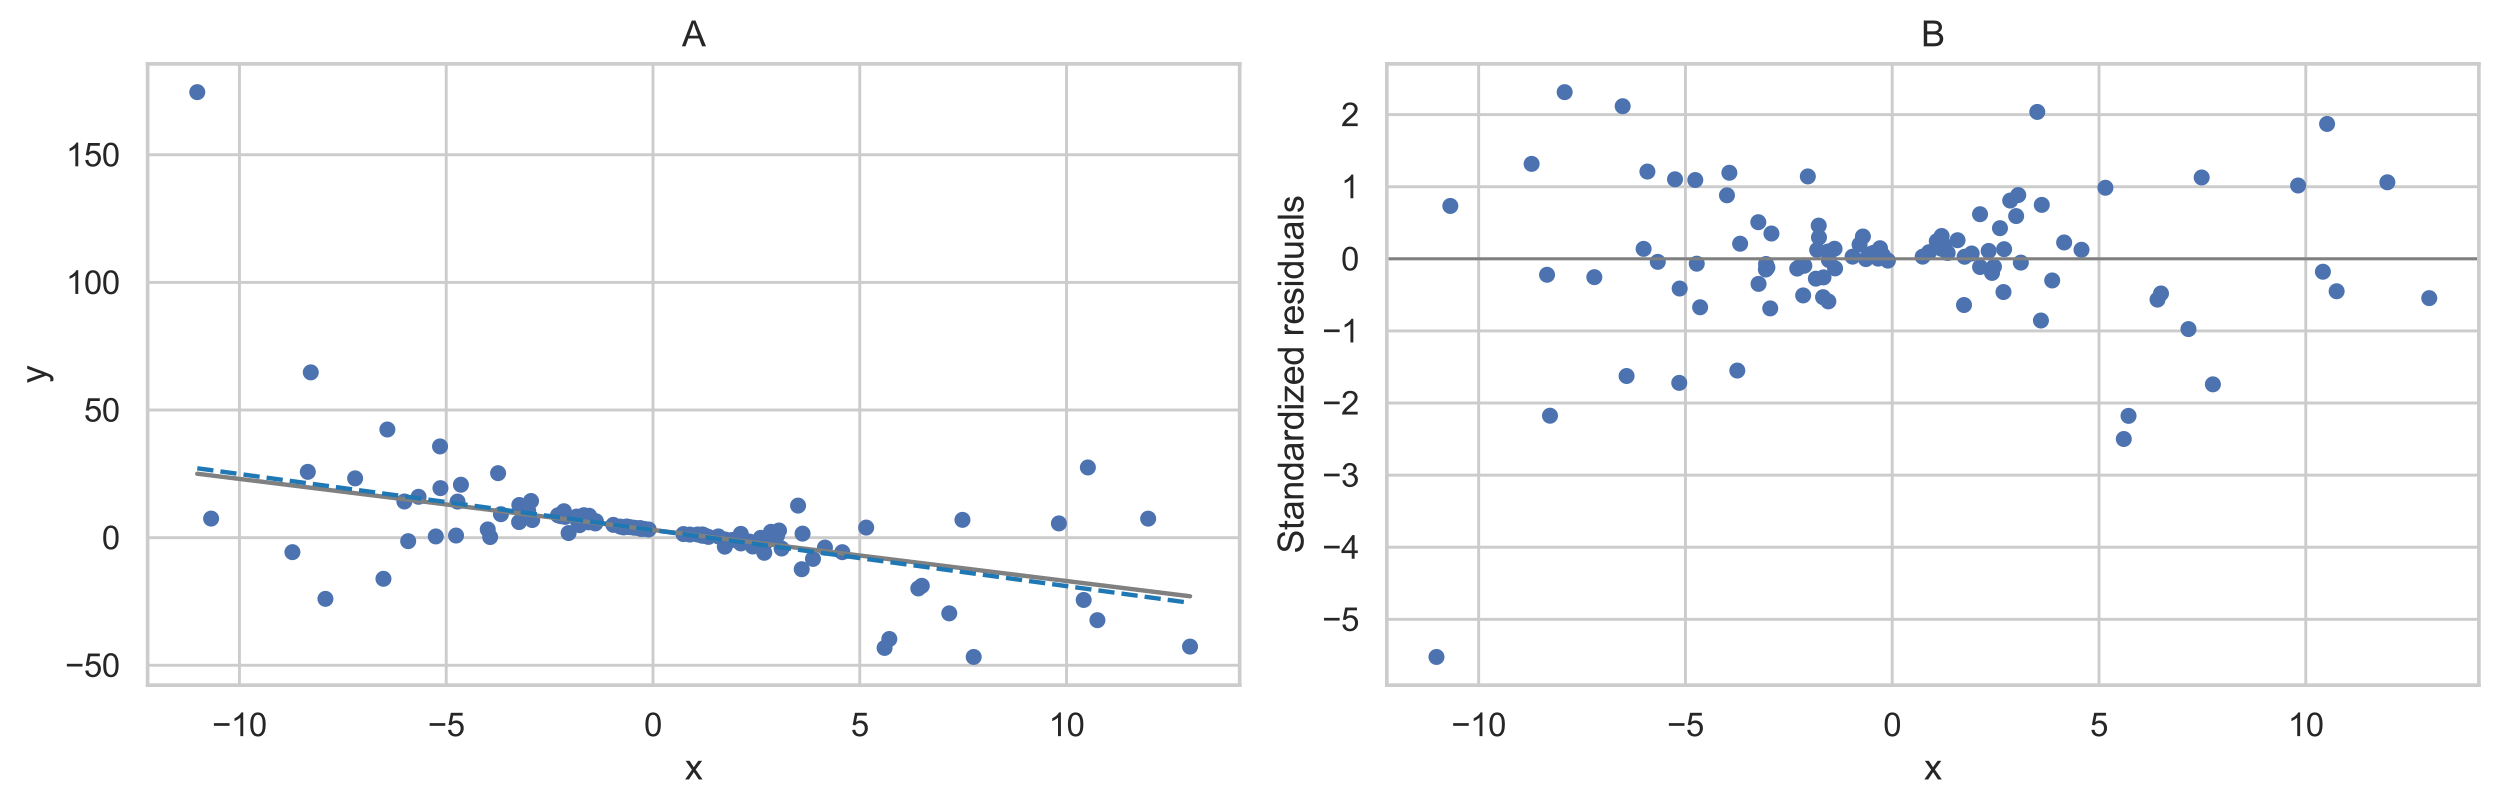 <?xml version="1.0" encoding="utf-8" standalone="no"?>
<!DOCTYPE svg PUBLIC "-//W3C//DTD SVG 1.1//EN"
  "http://www.w3.org/Graphics/SVG/1.1/DTD/svg11.dtd">
<svg xmlns:xlink="http://www.w3.org/1999/xlink" width="852.394pt" height="275.354pt" viewBox="0 0 852.394 275.354" xmlns="http://www.w3.org/2000/svg" version="1.1">
 <defs>
  <style type="text/css">*{stroke-linejoin: round; stroke-linecap: butt}</style>
 </defs>
 <g id="figure_1">
  <g id="patch_1">
   <path d="M 0 275.354 
L 852.394 275.354 
L 852.394 0 
L 0 0 
z
" style="fill: #ffffff"/>
  </g>
  <g id="axes_1">
   <g id="patch_2">
    <path d="M 50.333 233.619 
L 422.674 233.619 
L 422.674 21.789 
L 50.333 21.789 
z
" style="fill: #ffffff"/>
   </g>
   <g id="matplotlib.axis_1">
    <g id="xtick_1">
     <g id="line2d_1">
      <path d="M 81.641 233.619 
L 81.641 21.789 
" clip-path="url(#p7add1c55c5)" style="fill: none; stroke: #cccccc; stroke-linecap: round"/>
     </g>
     <g id="text_1">
      <!-- −10 -->
      <g style="fill: #262626" transform="translate(72.311 250.993) scale(0.11 -0.11)">
       <defs>
        <path id="ArialMT-2212" d="M 3381 1997 
L 356 1997 
L 356 2522 
L 3381 2522 
L 3381 1997 
z
" transform="scale(0.016)"/>
        <path id="ArialMT-31" d="M 2384 0 
L 1822 0 
L 1822 3584 
Q 1619 3391 1289 3197 
Q 959 3003 697 2906 
L 697 3450 
Q 1169 3672 1522 3987 
Q 1875 4303 2022 4600 
L 2384 4600 
L 2384 0 
z
" transform="scale(0.016)"/>
        <path id="ArialMT-30" d="M 266 2259 
Q 266 3072 433 3567 
Q 600 4063 929 4331 
Q 1259 4600 1759 4600 
Q 2128 4600 2406 4451 
Q 2684 4303 2865 4023 
Q 3047 3744 3150 3342 
Q 3253 2941 3253 2259 
Q 3253 1453 3087 958 
Q 2922 463 2592 192 
Q 2263 -78 1759 -78 
Q 1097 -78 719 397 
Q 266 969 266 2259 
z
M 844 2259 
Q 844 1131 1108 757 
Q 1372 384 1759 384 
Q 2147 384 2411 759 
Q 2675 1134 2675 2259 
Q 2675 3391 2411 3762 
Q 2147 4134 1753 4134 
Q 1366 4134 1134 3806 
Q 844 3388 844 2259 
z
" transform="scale(0.016)"/>
       </defs>
       <use xlink:href="#ArialMT-2212"/>
       <use xlink:href="#ArialMT-31" x="58.398"/>
       <use xlink:href="#ArialMT-30" x="114.014"/>
      </g>
     </g>
    </g>
    <g id="xtick_2">
     <g id="line2d_2">
      <path d="M 152.143 233.619 
L 152.143 21.789 
" clip-path="url(#p7add1c55c5)" style="fill: none; stroke: #cccccc; stroke-linecap: round"/>
     </g>
     <g id="text_2">
      <!-- −5 -->
      <g style="fill: #262626" transform="translate(145.872 250.993) scale(0.11 -0.11)">
       <defs>
        <path id="ArialMT-35" d="M 266 1200 
L 856 1250 
Q 922 819 1161 601 
Q 1400 384 1738 384 
Q 2144 384 2425 690 
Q 2706 997 2706 1503 
Q 2706 1984 2436 2262 
Q 2166 2541 1728 2541 
Q 1456 2541 1237 2417 
Q 1019 2294 894 2097 
L 366 2166 
L 809 4519 
L 3088 4519 
L 3088 3981 
L 1259 3981 
L 1013 2750 
Q 1425 3038 1878 3038 
Q 2478 3038 2890 2622 
Q 3303 2206 3303 1553 
Q 3303 931 2941 478 
Q 2500 -78 1738 -78 
Q 1113 -78 717 272 
Q 322 622 266 1200 
z
" transform="scale(0.016)"/>
       </defs>
       <use xlink:href="#ArialMT-2212"/>
       <use xlink:href="#ArialMT-35" x="58.398"/>
      </g>
     </g>
    </g>
    <g id="xtick_3">
     <g id="line2d_3">
      <path d="M 222.645 233.619 
L 222.645 21.789 
" clip-path="url(#p7add1c55c5)" style="fill: none; stroke: #cccccc; stroke-linecap: round"/>
     </g>
     <g id="text_3">
      <!-- 0 -->
      <g style="fill: #262626" transform="translate(219.586 250.993) scale(0.11 -0.11)">
       <use xlink:href="#ArialMT-30"/>
      </g>
     </g>
    </g>
    <g id="xtick_4">
     <g id="line2d_4">
      <path d="M 293.147 233.619 
L 293.147 21.789 
" clip-path="url(#p7add1c55c5)" style="fill: none; stroke: #cccccc; stroke-linecap: round"/>
     </g>
     <g id="text_4">
      <!-- 5 -->
      <g style="fill: #262626" transform="translate(290.088 250.993) scale(0.11 -0.11)">
       <use xlink:href="#ArialMT-35"/>
      </g>
     </g>
    </g>
    <g id="xtick_5">
     <g id="line2d_5">
      <path d="M 363.649 233.619 
L 363.649 21.789 
" clip-path="url(#p7add1c55c5)" style="fill: none; stroke: #cccccc; stroke-linecap: round"/>
     </g>
     <g id="text_5">
      <!-- 10 -->
      <g style="fill: #262626" transform="translate(357.531 250.993) scale(0.11 -0.11)">
       <use xlink:href="#ArialMT-31"/>
       <use xlink:href="#ArialMT-30" x="55.615"/>
      </g>
     </g>
    </g>
    <g id="text_6">
     <!-- x -->
     <g style="fill: #262626" transform="translate(233.504 265.769) scale(0.12 -0.12)">
      <defs>
       <path id="ArialMT-78" d="M 47 0 
L 1259 1725 
L 138 3319 
L 841 3319 
L 1350 2541 
Q 1494 2319 1581 2169 
Q 1719 2375 1834 2534 
L 2394 3319 
L 3066 3319 
L 1919 1756 
L 3153 0 
L 2463 0 
L 1781 1031 
L 1600 1309 
L 728 0 
L 47 0 
z
" transform="scale(0.016)"/>
      </defs>
      <use xlink:href="#ArialMT-78"/>
     </g>
    </g>
   </g>
   <g id="matplotlib.axis_2">
    <g id="ytick_1">
     <g id="line2d_6">
      <path d="M 50.333 226.833 
L 422.674 226.833 
" clip-path="url(#p7add1c55c5)" style="fill: none; stroke: #cccccc; stroke-linecap: round"/>
     </g>
     <g id="text_7">
      <!-- −50 -->
      <g style="fill: #262626" transform="translate(22.174 230.769) scale(0.11 -0.11)">
       <use xlink:href="#ArialMT-2212"/>
       <use xlink:href="#ArialMT-35" x="58.398"/>
       <use xlink:href="#ArialMT-30" x="114.014"/>
      </g>
     </g>
    </g>
    <g id="ytick_2">
     <g id="line2d_7">
      <path d="M 50.333 183.316 
L 422.674 183.316 
" clip-path="url(#p7add1c55c5)" style="fill: none; stroke: #cccccc; stroke-linecap: round"/>
     </g>
     <g id="text_8">
      <!-- 0 -->
      <g style="fill: #262626" transform="translate(34.716 187.253) scale(0.11 -0.11)">
       <use xlink:href="#ArialMT-30"/>
      </g>
     </g>
    </g>
    <g id="ytick_3">
     <g id="line2d_8">
      <path d="M 50.333 139.8 
L 422.674 139.8 
" clip-path="url(#p7add1c55c5)" style="fill: none; stroke: #cccccc; stroke-linecap: round"/>
     </g>
     <g id="text_9">
      <!-- 50 -->
      <g style="fill: #262626" transform="translate(28.599 143.737) scale(0.11 -0.11)">
       <use xlink:href="#ArialMT-35"/>
       <use xlink:href="#ArialMT-30" x="55.615"/>
      </g>
     </g>
    </g>
    <g id="ytick_4">
     <g id="line2d_9">
      <path d="M 50.333 96.283 
L 422.674 96.283 
" clip-path="url(#p7add1c55c5)" style="fill: none; stroke: #cccccc; stroke-linecap: round"/>
     </g>
     <g id="text_10">
      <!-- 100 -->
      <g style="fill: #262626" transform="translate(22.482 100.22) scale(0.11 -0.11)">
       <use xlink:href="#ArialMT-31"/>
       <use xlink:href="#ArialMT-30" x="55.615"/>
       <use xlink:href="#ArialMT-30" x="111.23"/>
      </g>
     </g>
    </g>
    <g id="ytick_5">
     <g id="line2d_10">
      <path d="M 50.333 52.767 
L 422.674 52.767 
" clip-path="url(#p7add1c55c5)" style="fill: none; stroke: #cccccc; stroke-linecap: round"/>
     </g>
     <g id="text_11">
      <!-- 150 -->
      <g style="fill: #262626" transform="translate(22.482 56.704) scale(0.11 -0.11)">
       <use xlink:href="#ArialMT-31"/>
       <use xlink:href="#ArialMT-35" x="55.615"/>
       <use xlink:href="#ArialMT-30" x="111.23"/>
      </g>
     </g>
    </g>
    <g id="text_12">
     <!-- y -->
     <g style="fill: #262626" transform="translate(15.649 130.704) rotate(-90) scale(0.12 -0.12)">
      <defs>
       <path id="ArialMT-79" d="M 397 -1278 
L 334 -750 
Q 519 -800 656 -800 
Q 844 -800 956 -737 
Q 1069 -675 1141 -563 
Q 1194 -478 1313 -144 
Q 1328 -97 1363 -6 
L 103 3319 
L 709 3319 
L 1400 1397 
Q 1534 1031 1641 628 
Q 1738 1016 1872 1384 
L 2581 3319 
L 3144 3319 
L 1881 -56 
Q 1678 -603 1566 -809 
Q 1416 -1088 1222 -1217 
Q 1028 -1347 759 -1347 
Q 597 -1347 397 -1278 
z
" transform="scale(0.016)"/>
      </defs>
      <use xlink:href="#ArialMT-79"/>
     </g>
    </g>
   </g>
   <g id="PathCollection_1">
    <defs>
     <path id="md0fbe1d1f7" d="M 0 2.236 
C 0.593 2.236 1.162 2 1.581 1.581 
C 2 1.162 2.236 0.593 2.236 0 
C 2.236 -0.593 2 -1.162 1.581 -1.581 
C 1.162 -2 0.593 -2.236 0 -2.236 
C -0.593 -2.236 -1.162 -2 -1.581 -1.581 
C -2 -1.162 -2.236 -0.593 -2.236 0 
C -2.236 0.593 -2 1.162 -1.581 1.581 
C -1.162 2 -0.593 2.236 0 2.236 
z
" style="stroke: #4c72b0"/>
    </defs>
    <g clip-path="url(#p7add1c55c5)">
     <use xlink:href="#md0fbe1d1f7" x="142.707" y="169.386" style="fill: #4c72b0; stroke: #4c72b0"/>
     <use xlink:href="#md0fbe1d1f7" x="249.74" y="184.104" style="fill: #4c72b0; stroke: #4c72b0"/>
     <use xlink:href="#md0fbe1d1f7" x="328.155" y="177.248" style="fill: #4c72b0; stroke: #4c72b0"/>
     <use xlink:href="#md0fbe1d1f7" x="197.59" y="179.058" style="fill: #4c72b0; stroke: #4c72b0"/>
     <use xlink:href="#md0fbe1d1f7" x="167.122" y="183.108" style="fill: #4c72b0; stroke: #4c72b0"/>
     <use xlink:href="#md0fbe1d1f7" x="190.253" y="175.683" style="fill: #4c72b0; stroke: #4c72b0"/>
     <use xlink:href="#md0fbe1d1f7" x="218.473" y="180.253" style="fill: #4c72b0; stroke: #4c72b0"/>
     <use xlink:href="#md0fbe1d1f7" x="197.675" y="178.453" style="fill: #4c72b0; stroke: #4c72b0"/>
     <use xlink:href="#md0fbe1d1f7" x="170.789" y="175.323" style="fill: #4c72b0; stroke: #4c72b0"/>
     <use xlink:href="#md0fbe1d1f7" x="139.175" y="184.516" style="fill: #4c72b0; stroke: #4c72b0"/>
     <use xlink:href="#md0fbe1d1f7" x="239.487" y="182.218" style="fill: #4c72b0; stroke: #4c72b0"/>
     <use xlink:href="#md0fbe1d1f7" x="181.054" y="170.816" style="fill: #4c72b0; stroke: #4c72b0"/>
     <use xlink:href="#md0fbe1d1f7" x="121.081" y="163.1" style="fill: #4c72b0; stroke: #4c72b0"/>
     <use xlink:href="#md0fbe1d1f7" x="277.192" y="190.568" style="fill: #4c72b0; stroke: #4c72b0"/>
     <use xlink:href="#md0fbe1d1f7" x="150.171" y="166.438" style="fill: #4c72b0; stroke: #4c72b0"/>
     <use xlink:href="#md0fbe1d1f7" x="216.23" y="179.938" style="fill: #4c72b0; stroke: #4c72b0"/>
     <use xlink:href="#md0fbe1d1f7" x="257.332" y="185.998" style="fill: #4c72b0; stroke: #4c72b0"/>
     <use xlink:href="#md0fbe1d1f7" x="252.585" y="182.024" style="fill: #4c72b0; stroke: #4c72b0"/>
     <use xlink:href="#md0fbe1d1f7" x="313.102" y="200.634" style="fill: #4c72b0; stroke: #4c72b0"/>
     <use xlink:href="#md0fbe1d1f7" x="244.922" y="182.892" style="fill: #4c72b0; stroke: #4c72b0"/>
     <use xlink:href="#md0fbe1d1f7" x="193.874" y="181.743" style="fill: #4c72b0; stroke: #4c72b0"/>
     <use xlink:href="#md0fbe1d1f7" x="217.854" y="180.081" style="fill: #4c72b0; stroke: #4c72b0"/>
     <use xlink:href="#md0fbe1d1f7" x="155.497" y="182.596" style="fill: #4c72b0; stroke: #4c72b0"/>
     <use xlink:href="#md0fbe1d1f7" x="214.842" y="179.742" style="fill: #4c72b0; stroke: #4c72b0"/>
     <use xlink:href="#md0fbe1d1f7" x="262.873" y="181.33" style="fill: #4c72b0; stroke: #4c72b0"/>
     <use xlink:href="#md0fbe1d1f7" x="287.184" y="188.269" style="fill: #4c72b0; stroke: #4c72b0"/>
     <use xlink:href="#md0fbe1d1f7" x="104.953" y="160.883" style="fill: #4c72b0; stroke: #4c72b0"/>
     <use xlink:href="#md0fbe1d1f7" x="256.677" y="186.336" style="fill: #4c72b0; stroke: #4c72b0"/>
     <use xlink:href="#md0fbe1d1f7" x="200.756" y="178.094" style="fill: #4c72b0; stroke: #4c72b0"/>
     <use xlink:href="#md0fbe1d1f7" x="391.475" y="176.839" style="fill: #4c72b0; stroke: #4c72b0"/>
     <use xlink:href="#md0fbe1d1f7" x="331.988" y="223.991" style="fill: #4c72b0; stroke: #4c72b0"/>
     <use xlink:href="#md0fbe1d1f7" x="177.068" y="172.182" style="fill: #4c72b0; stroke: #4c72b0"/>
     <use xlink:href="#md0fbe1d1f7" x="157.153" y="165.273" style="fill: #4c72b0; stroke: #4c72b0"/>
     <use xlink:href="#md0fbe1d1f7" x="105.966" y="126.96" style="fill: #4c72b0; stroke: #4c72b0"/>
     <use xlink:href="#md0fbe1d1f7" x="247.334" y="183.969" style="fill: #4c72b0; stroke: #4c72b0"/>
     <use xlink:href="#md0fbe1d1f7" x="212.651" y="179.835" style="fill: #4c72b0; stroke: #4c72b0"/>
     <use xlink:href="#md0fbe1d1f7" x="259.382" y="183.378" style="fill: #4c72b0; stroke: #4c72b0"/>
     <use xlink:href="#md0fbe1d1f7" x="221.171" y="180.525" style="fill: #4c72b0; stroke: #4c72b0"/>
     <use xlink:href="#md0fbe1d1f7" x="99.7" y="188.261" style="fill: #4c72b0; stroke: #4c72b0"/>
     <use xlink:href="#md0fbe1d1f7" x="166.302" y="180.512" style="fill: #4c72b0; stroke: #4c72b0"/>
     <use xlink:href="#md0fbe1d1f7" x="130.74" y="197.345" style="fill: #4c72b0; stroke: #4c72b0"/>
     <use xlink:href="#md0fbe1d1f7" x="235.201" y="182.259" style="fill: #4c72b0; stroke: #4c72b0"/>
     <use xlink:href="#md0fbe1d1f7" x="199.069" y="175.658" style="fill: #4c72b0; stroke: #4c72b0"/>
     <use xlink:href="#md0fbe1d1f7" x="201.069" y="177.75" style="fill: #4c72b0; stroke: #4c72b0"/>
     <use xlink:href="#md0fbe1d1f7" x="199.209" y="176.65" style="fill: #4c72b0; stroke: #4c72b0"/>
     <use xlink:href="#md0fbe1d1f7" x="361.036" y="178.464" style="fill: #4c72b0; stroke: #4c72b0"/>
     <use xlink:href="#md0fbe1d1f7" x="273.353" y="194.082" style="fill: #4c72b0; stroke: #4c72b0"/>
     <use xlink:href="#md0fbe1d1f7" x="303.22" y="217.87" style="fill: #4c72b0; stroke: #4c72b0"/>
     <use xlink:href="#md0fbe1d1f7" x="369.492" y="204.563" style="fill: #4c72b0; stroke: #4c72b0"/>
     <use xlink:href="#md0fbe1d1f7" x="132.074" y="146.446" style="fill: #4c72b0; stroke: #4c72b0"/>
     <use xlink:href="#md0fbe1d1f7" x="260.584" y="188.481" style="fill: #4c72b0; stroke: #4c72b0"/>
     <use xlink:href="#md0fbe1d1f7" x="219.505" y="180.323" style="fill: #4c72b0; stroke: #4c72b0"/>
     <use xlink:href="#md0fbe1d1f7" x="405.75" y="220.463" style="fill: #4c72b0; stroke: #4c72b0"/>
     <use xlink:href="#md0fbe1d1f7" x="218.537" y="180.209" style="fill: #4c72b0; stroke: #4c72b0"/>
     <use xlink:href="#md0fbe1d1f7" x="156" y="171.022" style="fill: #4c72b0; stroke: #4c72b0"/>
     <use xlink:href="#md0fbe1d1f7" x="260.798" y="185.14" style="fill: #4c72b0; stroke: #4c72b0"/>
     <use xlink:href="#md0fbe1d1f7" x="218.766" y="180.251" style="fill: #4c72b0; stroke: #4c72b0"/>
     <use xlink:href="#md0fbe1d1f7" x="301.608" y="220.909" style="fill: #4c72b0; stroke: #4c72b0"/>
     <use xlink:href="#md0fbe1d1f7" x="209.133" y="178.958" style="fill: #4c72b0; stroke: #4c72b0"/>
     <use xlink:href="#md0fbe1d1f7" x="179.629" y="174.437" style="fill: #4c72b0; stroke: #4c72b0"/>
     <use xlink:href="#md0fbe1d1f7" x="191.301" y="176.004" style="fill: #4c72b0; stroke: #4c72b0"/>
     <use xlink:href="#md0fbe1d1f7" x="67.258" y="31.418" style="fill: #4c72b0; stroke: #4c72b0"/>
     <use xlink:href="#md0fbe1d1f7" x="192.282" y="174.308" style="fill: #4c72b0; stroke: #4c72b0"/>
     <use xlink:href="#md0fbe1d1f7" x="192.675" y="176.237" style="fill: #4c72b0; stroke: #4c72b0"/>
     <use xlink:href="#md0fbe1d1f7" x="233.029" y="182.09" style="fill: #4c72b0; stroke: #4c72b0"/>
     <use xlink:href="#md0fbe1d1f7" x="252.603" y="185.299" style="fill: #4c72b0; stroke: #4c72b0"/>
     <use xlink:href="#md0fbe1d1f7" x="247.127" y="186.387" style="fill: #4c72b0; stroke: #4c72b0"/>
     <use xlink:href="#md0fbe1d1f7" x="203.17" y="177.703" style="fill: #4c72b0; stroke: #4c72b0"/>
     <use xlink:href="#md0fbe1d1f7" x="137.88" y="170.989" style="fill: #4c72b0; stroke: #4c72b0"/>
     <use xlink:href="#md0fbe1d1f7" x="295.334" y="179.882" style="fill: #4c72b0; stroke: #4c72b0"/>
     <use xlink:href="#md0fbe1d1f7" x="273.64" y="181.945" style="fill: #4c72b0; stroke: #4c72b0"/>
     <use xlink:href="#md0fbe1d1f7" x="323.658" y="209.13" style="fill: #4c72b0; stroke: #4c72b0"/>
     <use xlink:href="#md0fbe1d1f7" x="265.616" y="180.879" style="fill: #4c72b0; stroke: #4c72b0"/>
     <use xlink:href="#md0fbe1d1f7" x="181.461" y="177.307" style="fill: #4c72b0; stroke: #4c72b0"/>
     <use xlink:href="#md0fbe1d1f7" x="211.514" y="179.549" style="fill: #4c72b0; stroke: #4c72b0"/>
     <use xlink:href="#md0fbe1d1f7" x="197.056" y="177.73" style="fill: #4c72b0; stroke: #4c72b0"/>
     <use xlink:href="#md0fbe1d1f7" x="241.544" y="183.062" style="fill: #4c72b0; stroke: #4c72b0"/>
     <use xlink:href="#md0fbe1d1f7" x="266.496" y="187.018" style="fill: #4c72b0; stroke: #4c72b0"/>
     <use xlink:href="#md0fbe1d1f7" x="239.436" y="182.657" style="fill: #4c72b0; stroke: #4c72b0"/>
     <use xlink:href="#md0fbe1d1f7" x="169.826" y="161.331" style="fill: #4c72b0; stroke: #4c72b0"/>
     <use xlink:href="#md0fbe1d1f7" x="202.976" y="178.473" style="fill: #4c72b0; stroke: #4c72b0"/>
     <use xlink:href="#md0fbe1d1f7" x="272.11" y="172.386" style="fill: #4c72b0; stroke: #4c72b0"/>
     <use xlink:href="#md0fbe1d1f7" x="264.9" y="182.717" style="fill: #4c72b0; stroke: #4c72b0"/>
     <use xlink:href="#md0fbe1d1f7" x="237.831" y="182.236" style="fill: #4c72b0; stroke: #4c72b0"/>
     <use xlink:href="#md0fbe1d1f7" x="314.288" y="199.733" style="fill: #4c72b0; stroke: #4c72b0"/>
     <use xlink:href="#md0fbe1d1f7" x="180.087" y="174.196" style="fill: #4c72b0; stroke: #4c72b0"/>
     <use xlink:href="#md0fbe1d1f7" x="240.428" y="182.648" style="fill: #4c72b0; stroke: #4c72b0"/>
     <use xlink:href="#md0fbe1d1f7" x="281.268" y="186.689" style="fill: #4c72b0; stroke: #4c72b0"/>
     <use xlink:href="#md0fbe1d1f7" x="196.616" y="176.129" style="fill: #4c72b0; stroke: #4c72b0"/>
     <use xlink:href="#md0fbe1d1f7" x="150.032" y="152.211" style="fill: #4c72b0; stroke: #4c72b0"/>
     <use xlink:href="#md0fbe1d1f7" x="176.989" y="178.007" style="fill: #4c72b0; stroke: #4c72b0"/>
     <use xlink:href="#md0fbe1d1f7" x="374.172" y="211.455" style="fill: #4c72b0; stroke: #4c72b0"/>
     <use xlink:href="#md0fbe1d1f7" x="71.98" y="176.82" style="fill: #4c72b0; stroke: #4c72b0"/>
     <use xlink:href="#md0fbe1d1f7" x="255.528" y="184.649" style="fill: #4c72b0; stroke: #4c72b0"/>
     <use xlink:href="#md0fbe1d1f7" x="200.87" y="175.855" style="fill: #4c72b0; stroke: #4c72b0"/>
     <use xlink:href="#md0fbe1d1f7" x="370.919" y="159.383" style="fill: #4c72b0; stroke: #4c72b0"/>
     <use xlink:href="#md0fbe1d1f7" x="148.59" y="182.901" style="fill: #4c72b0; stroke: #4c72b0"/>
     <use xlink:href="#md0fbe1d1f7" x="213.683" y="179.509" style="fill: #4c72b0; stroke: #4c72b0"/>
     <use xlink:href="#md0fbe1d1f7" x="110.96" y="204.18" style="fill: #4c72b0; stroke: #4c72b0"/>
     <use xlink:href="#md0fbe1d1f7" x="179.563" y="173.934" style="fill: #4c72b0; stroke: #4c72b0"/>
    </g>
   </g>
   <g id="line2d_11">
    <path d="M 67.258 161.523 
L 405.75 203.309 
L 405.75 203.309 
" clip-path="url(#p7add1c55c5)" style="fill: none; stroke: #808080; stroke-width: 1.5; stroke-linecap: round"/>
   </g>
   <g id="line2d_12">
    <path d="M 67.258 159.667 
L 405.75 205.548 
L 405.75 205.548 
" clip-path="url(#p7add1c55c5)" style="fill: none; stroke-dasharray: 5.55,2.4; stroke-dashoffset: 0; stroke: #1f77b4; stroke-width: 1.5"/>
   </g>
   <g id="patch_3">
    <path d="M 50.333 233.619 
L 50.333 21.789 
" style="fill: none; stroke: #cccccc; stroke-width: 1.25; stroke-linejoin: miter; stroke-linecap: square"/>
   </g>
   <g id="patch_4">
    <path d="M 422.674 233.619 
L 422.674 21.789 
" style="fill: none; stroke: #cccccc; stroke-width: 1.25; stroke-linejoin: miter; stroke-linecap: square"/>
   </g>
   <g id="patch_5">
    <path d="M 50.333 233.619 
L 422.674 233.619 
" style="fill: none; stroke: #cccccc; stroke-width: 1.25; stroke-linejoin: miter; stroke-linecap: square"/>
   </g>
   <g id="patch_6">
    <path d="M 50.333 21.789 
L 422.674 21.789 
" style="fill: none; stroke: #cccccc; stroke-width: 1.25; stroke-linejoin: miter; stroke-linecap: square"/>
   </g>
   <g id="text_13">
    <!-- A -->
    <g style="fill: #262626" transform="translate(232.502 15.789) scale(0.12 -0.12)">
     <defs>
      <path id="ArialMT-41" d="M -9 0 
L 1750 4581 
L 2403 4581 
L 4278 0 
L 3588 0 
L 3053 1388 
L 1138 1388 
L 634 0 
L -9 0 
z
M 1313 1881 
L 2866 1881 
L 2388 3150 
Q 2169 3728 2063 4100 
Q 1975 3659 1816 3225 
L 1313 1881 
z
" transform="scale(0.016)"/>
     </defs>
     <use xlink:href="#ArialMT-41"/>
    </g>
   </g>
  </g>
  <g id="axes_2">
   <g id="patch_7">
    <path d="M 472.853 233.619 
L 845.194 233.619 
L 845.194 21.789 
L 472.853 21.789 
z
" style="fill: #ffffff"/>
   </g>
   <g id="matplotlib.axis_3">
    <g id="xtick_6">
     <g id="line2d_13">
      <path d="M 504.161 233.619 
L 504.161 21.789 
" clip-path="url(#p552764eb93)" style="fill: none; stroke: #cccccc; stroke-linecap: round"/>
     </g>
     <g id="text_14">
      <!-- −10 -->
      <g style="fill: #262626" transform="translate(494.831 250.993) scale(0.11 -0.11)">
       <use xlink:href="#ArialMT-2212"/>
       <use xlink:href="#ArialMT-31" x="58.398"/>
       <use xlink:href="#ArialMT-30" x="114.014"/>
      </g>
     </g>
    </g>
    <g id="xtick_7">
     <g id="line2d_14">
      <path d="M 574.663 233.619 
L 574.663 21.789 
" clip-path="url(#p552764eb93)" style="fill: none; stroke: #cccccc; stroke-linecap: round"/>
     </g>
     <g id="text_15">
      <!-- −5 -->
      <g style="fill: #262626" transform="translate(568.392 250.993) scale(0.11 -0.11)">
       <use xlink:href="#ArialMT-2212"/>
       <use xlink:href="#ArialMT-35" x="58.398"/>
      </g>
     </g>
    </g>
    <g id="xtick_8">
     <g id="line2d_15">
      <path d="M 645.165 233.619 
L 645.165 21.789 
" clip-path="url(#p552764eb93)" style="fill: none; stroke: #cccccc; stroke-linecap: round"/>
     </g>
     <g id="text_16">
      <!-- 0 -->
      <g style="fill: #262626" transform="translate(642.106 250.993) scale(0.11 -0.11)">
       <use xlink:href="#ArialMT-30"/>
      </g>
     </g>
    </g>
    <g id="xtick_9">
     <g id="line2d_16">
      <path d="M 715.667 233.619 
L 715.667 21.789 
" clip-path="url(#p552764eb93)" style="fill: none; stroke: #cccccc; stroke-linecap: round"/>
     </g>
     <g id="text_17">
      <!-- 5 -->
      <g style="fill: #262626" transform="translate(712.608 250.993) scale(0.11 -0.11)">
       <use xlink:href="#ArialMT-35"/>
      </g>
     </g>
    </g>
    <g id="xtick_10">
     <g id="line2d_17">
      <path d="M 786.169 233.619 
L 786.169 21.789 
" clip-path="url(#p552764eb93)" style="fill: none; stroke: #cccccc; stroke-linecap: round"/>
     </g>
     <g id="text_18">
      <!-- 10 -->
      <g style="fill: #262626" transform="translate(780.051 250.993) scale(0.11 -0.11)">
       <use xlink:href="#ArialMT-31"/>
       <use xlink:href="#ArialMT-30" x="55.615"/>
      </g>
     </g>
    </g>
    <g id="text_19">
     <!-- x -->
     <g style="fill: #262626" transform="translate(656.024 265.769) scale(0.12 -0.12)">
      <use xlink:href="#ArialMT-78"/>
     </g>
    </g>
   </g>
   <g id="matplotlib.axis_4">
    <g id="ytick_6">
     <g id="line2d_18">
      <path d="M 472.853 211.16 
L 845.194 211.16 
" clip-path="url(#p552764eb93)" style="fill: none; stroke: #cccccc; stroke-linecap: round"/>
     </g>
     <g id="text_20">
      <!-- −5 -->
      <g style="fill: #262626" transform="translate(450.811 215.097) scale(0.11 -0.11)">
       <use xlink:href="#ArialMT-2212"/>
       <use xlink:href="#ArialMT-35" x="58.398"/>
      </g>
     </g>
    </g>
    <g id="ytick_7">
     <g id="line2d_19">
      <path d="M 472.853 186.577 
L 845.194 186.577 
" clip-path="url(#p552764eb93)" style="fill: none; stroke: #cccccc; stroke-linecap: round"/>
     </g>
     <g id="text_21">
      <!-- −4 -->
      <g style="fill: #262626" transform="translate(450.811 190.514) scale(0.11 -0.11)">
       <defs>
        <path id="ArialMT-34" d="M 2069 0 
L 2069 1097 
L 81 1097 
L 81 1613 
L 2172 4581 
L 2631 4581 
L 2631 1613 
L 3250 1613 
L 3250 1097 
L 2631 1097 
L 2631 0 
L 2069 0 
z
M 2069 1613 
L 2069 3678 
L 634 1613 
L 2069 1613 
z
" transform="scale(0.016)"/>
       </defs>
       <use xlink:href="#ArialMT-2212"/>
       <use xlink:href="#ArialMT-34" x="58.398"/>
      </g>
     </g>
    </g>
    <g id="ytick_8">
     <g id="line2d_20">
      <path d="M 472.853 161.994 
L 845.194 161.994 
" clip-path="url(#p552764eb93)" style="fill: none; stroke: #cccccc; stroke-linecap: round"/>
     </g>
     <g id="text_22">
      <!-- −3 -->
      <g style="fill: #262626" transform="translate(450.811 165.93) scale(0.11 -0.11)">
       <defs>
        <path id="ArialMT-33" d="M 269 1209 
L 831 1284 
Q 928 806 1161 595 
Q 1394 384 1728 384 
Q 2125 384 2398 659 
Q 2672 934 2672 1341 
Q 2672 1728 2419 1979 
Q 2166 2231 1775 2231 
Q 1616 2231 1378 2169 
L 1441 2663 
Q 1497 2656 1531 2656 
Q 1891 2656 2178 2843 
Q 2466 3031 2466 3422 
Q 2466 3731 2256 3934 
Q 2047 4138 1716 4138 
Q 1388 4138 1169 3931 
Q 950 3725 888 3313 
L 325 3413 
Q 428 3978 793 4289 
Q 1159 4600 1703 4600 
Q 2078 4600 2393 4439 
Q 2709 4278 2876 4000 
Q 3044 3722 3044 3409 
Q 3044 3113 2884 2869 
Q 2725 2625 2413 2481 
Q 2819 2388 3044 2092 
Q 3269 1797 3269 1353 
Q 3269 753 2831 336 
Q 2394 -81 1725 -81 
Q 1122 -81 723 278 
Q 325 638 269 1209 
z
" transform="scale(0.016)"/>
       </defs>
       <use xlink:href="#ArialMT-2212"/>
       <use xlink:href="#ArialMT-33" x="58.398"/>
      </g>
     </g>
    </g>
    <g id="ytick_9">
     <g id="line2d_21">
      <path d="M 472.853 137.411 
L 845.194 137.411 
" clip-path="url(#p552764eb93)" style="fill: none; stroke: #cccccc; stroke-linecap: round"/>
     </g>
     <g id="text_23">
      <!-- −2 -->
      <g style="fill: #262626" transform="translate(450.811 141.347) scale(0.11 -0.11)">
       <defs>
        <path id="ArialMT-32" d="M 3222 541 
L 3222 0 
L 194 0 
Q 188 203 259 391 
Q 375 700 629 1000 
Q 884 1300 1366 1694 
Q 2113 2306 2375 2664 
Q 2638 3022 2638 3341 
Q 2638 3675 2398 3904 
Q 2159 4134 1775 4134 
Q 1369 4134 1125 3890 
Q 881 3647 878 3216 
L 300 3275 
Q 359 3922 746 4261 
Q 1134 4600 1788 4600 
Q 2447 4600 2831 4234 
Q 3216 3869 3216 3328 
Q 3216 3053 3103 2787 
Q 2991 2522 2730 2228 
Q 2469 1934 1863 1422 
Q 1356 997 1212 845 
Q 1069 694 975 541 
L 3222 541 
z
" transform="scale(0.016)"/>
       </defs>
       <use xlink:href="#ArialMT-2212"/>
       <use xlink:href="#ArialMT-32" x="58.398"/>
      </g>
     </g>
    </g>
    <g id="ytick_10">
     <g id="line2d_22">
      <path d="M 472.853 112.827 
L 845.194 112.827 
" clip-path="url(#p552764eb93)" style="fill: none; stroke: #cccccc; stroke-linecap: round"/>
     </g>
     <g id="text_24">
      <!-- −1 -->
      <g style="fill: #262626" transform="translate(450.811 116.764) scale(0.11 -0.11)">
       <use xlink:href="#ArialMT-2212"/>
       <use xlink:href="#ArialMT-31" x="58.398"/>
      </g>
     </g>
    </g>
    <g id="ytick_11">
     <g id="line2d_23">
      <path d="M 472.853 88.244 
L 845.194 88.244 
" clip-path="url(#p552764eb93)" style="fill: none; stroke: #cccccc; stroke-linecap: round"/>
     </g>
     <g id="text_25">
      <!-- 0 -->
      <g style="fill: #262626" transform="translate(457.236 92.181) scale(0.11 -0.11)">
       <use xlink:href="#ArialMT-30"/>
      </g>
     </g>
    </g>
    <g id="ytick_12">
     <g id="line2d_24">
      <path d="M 472.853 63.661 
L 845.194 63.661 
" clip-path="url(#p552764eb93)" style="fill: none; stroke: #cccccc; stroke-linecap: round"/>
     </g>
     <g id="text_26">
      <!-- 1 -->
      <g style="fill: #262626" transform="translate(457.236 67.598) scale(0.11 -0.11)">
       <use xlink:href="#ArialMT-31"/>
      </g>
     </g>
    </g>
    <g id="ytick_13">
     <g id="line2d_25">
      <path d="M 472.853 39.078 
L 845.194 39.078 
" clip-path="url(#p552764eb93)" style="fill: none; stroke: #cccccc; stroke-linecap: round"/>
     </g>
     <g id="text_27">
      <!-- 2 -->
      <g style="fill: #262626" transform="translate(457.236 43.015) scale(0.11 -0.11)">
       <use xlink:href="#ArialMT-32"/>
      </g>
     </g>
    </g>
    <g id="text_28">
     <!-- Standardized residuals -->
     <g style="fill: #262626" transform="translate(444.426 188.738) rotate(-90) scale(0.12 -0.12)">
      <defs>
       <path id="ArialMT-53" d="M 288 1472 
L 859 1522 
Q 900 1178 1048 958 
Q 1197 738 1509 602 
Q 1822 466 2213 466 
Q 2559 466 2825 569 
Q 3091 672 3220 851 
Q 3350 1031 3350 1244 
Q 3350 1459 3225 1620 
Q 3100 1781 2813 1891 
Q 2628 1963 1997 2114 
Q 1366 2266 1113 2400 
Q 784 2572 623 2826 
Q 463 3081 463 3397 
Q 463 3744 659 4045 
Q 856 4347 1234 4503 
Q 1613 4659 2075 4659 
Q 2584 4659 2973 4495 
Q 3363 4331 3572 4012 
Q 3781 3694 3797 3291 
L 3216 3247 
Q 3169 3681 2898 3903 
Q 2628 4125 2100 4125 
Q 1550 4125 1298 3923 
Q 1047 3722 1047 3438 
Q 1047 3191 1225 3031 
Q 1400 2872 2139 2705 
Q 2878 2538 3153 2413 
Q 3553 2228 3743 1945 
Q 3934 1663 3934 1294 
Q 3934 928 3725 604 
Q 3516 281 3123 101 
Q 2731 -78 2241 -78 
Q 1619 -78 1198 103 
Q 778 284 539 648 
Q 300 1013 288 1472 
z
" transform="scale(0.016)"/>
       <path id="ArialMT-74" d="M 1650 503 
L 1731 6 
Q 1494 -44 1306 -44 
Q 1000 -44 831 53 
Q 663 150 594 308 
Q 525 466 525 972 
L 525 2881 
L 113 2881 
L 113 3319 
L 525 3319 
L 525 4141 
L 1084 4478 
L 1084 3319 
L 1650 3319 
L 1650 2881 
L 1084 2881 
L 1084 941 
Q 1084 700 1114 631 
Q 1144 563 1211 522 
Q 1278 481 1403 481 
Q 1497 481 1650 503 
z
" transform="scale(0.016)"/>
       <path id="ArialMT-61" d="M 2588 409 
Q 2275 144 1986 34 
Q 1697 -75 1366 -75 
Q 819 -75 525 192 
Q 231 459 231 875 
Q 231 1119 342 1320 
Q 453 1522 633 1644 
Q 813 1766 1038 1828 
Q 1203 1872 1538 1913 
Q 2219 1994 2541 2106 
Q 2544 2222 2544 2253 
Q 2544 2597 2384 2738 
Q 2169 2928 1744 2928 
Q 1347 2928 1158 2789 
Q 969 2650 878 2297 
L 328 2372 
Q 403 2725 575 2942 
Q 747 3159 1072 3276 
Q 1397 3394 1825 3394 
Q 2250 3394 2515 3294 
Q 2781 3194 2906 3042 
Q 3031 2891 3081 2659 
Q 3109 2516 3109 2141 
L 3109 1391 
Q 3109 606 3145 398 
Q 3181 191 3288 0 
L 2700 0 
Q 2613 175 2588 409 
z
M 2541 1666 
Q 2234 1541 1622 1453 
Q 1275 1403 1131 1340 
Q 988 1278 909 1158 
Q 831 1038 831 891 
Q 831 666 1001 516 
Q 1172 366 1500 366 
Q 1825 366 2078 508 
Q 2331 650 2450 897 
Q 2541 1088 2541 1459 
L 2541 1666 
z
" transform="scale(0.016)"/>
       <path id="ArialMT-6e" d="M 422 0 
L 422 3319 
L 928 3319 
L 928 2847 
Q 1294 3394 1984 3394 
Q 2284 3394 2536 3286 
Q 2788 3178 2913 3003 
Q 3038 2828 3088 2588 
Q 3119 2431 3119 2041 
L 3119 0 
L 2556 0 
L 2556 2019 
Q 2556 2363 2490 2533 
Q 2425 2703 2258 2804 
Q 2091 2906 1866 2906 
Q 1506 2906 1245 2678 
Q 984 2450 984 1813 
L 984 0 
L 422 0 
z
" transform="scale(0.016)"/>
       <path id="ArialMT-64" d="M 2575 0 
L 2575 419 
Q 2259 -75 1647 -75 
Q 1250 -75 917 144 
Q 584 363 401 755 
Q 219 1147 219 1656 
Q 219 2153 384 2558 
Q 550 2963 881 3178 
Q 1213 3394 1622 3394 
Q 1922 3394 2156 3267 
Q 2391 3141 2538 2938 
L 2538 4581 
L 3097 4581 
L 3097 0 
L 2575 0 
z
M 797 1656 
Q 797 1019 1065 703 
Q 1334 388 1700 388 
Q 2069 388 2326 689 
Q 2584 991 2584 1609 
Q 2584 2291 2321 2609 
Q 2059 2928 1675 2928 
Q 1300 2928 1048 2622 
Q 797 2316 797 1656 
z
" transform="scale(0.016)"/>
       <path id="ArialMT-72" d="M 416 0 
L 416 3319 
L 922 3319 
L 922 2816 
Q 1116 3169 1280 3281 
Q 1444 3394 1641 3394 
Q 1925 3394 2219 3213 
L 2025 2691 
Q 1819 2813 1613 2813 
Q 1428 2813 1281 2702 
Q 1134 2591 1072 2394 
Q 978 2094 978 1738 
L 978 0 
L 416 0 
z
" transform="scale(0.016)"/>
       <path id="ArialMT-69" d="M 425 3934 
L 425 4581 
L 988 4581 
L 988 3934 
L 425 3934 
z
M 425 0 
L 425 3319 
L 988 3319 
L 988 0 
L 425 0 
z
" transform="scale(0.016)"/>
       <path id="ArialMT-7a" d="M 125 0 
L 125 456 
L 2238 2881 
Q 1878 2863 1603 2863 
L 250 2863 
L 250 3319 
L 2963 3319 
L 2963 2947 
L 1166 841 
L 819 456 
Q 1197 484 1528 484 
L 3063 484 
L 3063 0 
L 125 0 
z
" transform="scale(0.016)"/>
       <path id="ArialMT-65" d="M 2694 1069 
L 3275 997 
Q 3138 488 2766 206 
Q 2394 -75 1816 -75 
Q 1088 -75 661 373 
Q 234 822 234 1631 
Q 234 2469 665 2931 
Q 1097 3394 1784 3394 
Q 2450 3394 2872 2941 
Q 3294 2488 3294 1666 
Q 3294 1616 3291 1516 
L 816 1516 
Q 847 969 1125 678 
Q 1403 388 1819 388 
Q 2128 388 2347 550 
Q 2566 713 2694 1069 
z
M 847 1978 
L 2700 1978 
Q 2663 2397 2488 2606 
Q 2219 2931 1791 2931 
Q 1403 2931 1139 2672 
Q 875 2413 847 1978 
z
" transform="scale(0.016)"/>
       <path id="ArialMT-20" transform="scale(0.016)"/>
       <path id="ArialMT-73" d="M 197 991 
L 753 1078 
Q 800 744 1014 566 
Q 1228 388 1613 388 
Q 2000 388 2187 545 
Q 2375 703 2375 916 
Q 2375 1106 2209 1216 
Q 2094 1291 1634 1406 
Q 1016 1563 777 1677 
Q 538 1791 414 1992 
Q 291 2194 291 2438 
Q 291 2659 392 2848 
Q 494 3038 669 3163 
Q 800 3259 1026 3326 
Q 1253 3394 1513 3394 
Q 1903 3394 2198 3281 
Q 2494 3169 2634 2976 
Q 2775 2784 2828 2463 
L 2278 2388 
Q 2241 2644 2061 2787 
Q 1881 2931 1553 2931 
Q 1166 2931 1000 2803 
Q 834 2675 834 2503 
Q 834 2394 903 2306 
Q 972 2216 1119 2156 
Q 1203 2125 1616 2013 
Q 2213 1853 2448 1751 
Q 2684 1650 2818 1456 
Q 2953 1263 2953 975 
Q 2953 694 2789 445 
Q 2625 197 2315 61 
Q 2006 -75 1616 -75 
Q 969 -75 630 194 
Q 291 463 197 991 
z
" transform="scale(0.016)"/>
       <path id="ArialMT-75" d="M 2597 0 
L 2597 488 
Q 2209 -75 1544 -75 
Q 1250 -75 995 37 
Q 741 150 617 320 
Q 494 491 444 738 
Q 409 903 409 1263 
L 409 3319 
L 972 3319 
L 972 1478 
Q 972 1038 1006 884 
Q 1059 663 1231 536 
Q 1403 409 1656 409 
Q 1909 409 2131 539 
Q 2353 669 2445 892 
Q 2538 1116 2538 1541 
L 2538 3319 
L 3100 3319 
L 3100 0 
L 2597 0 
z
" transform="scale(0.016)"/>
       <path id="ArialMT-6c" d="M 409 0 
L 409 4581 
L 972 4581 
L 972 0 
L 409 0 
z
" transform="scale(0.016)"/>
      </defs>
      <use xlink:href="#ArialMT-53"/>
      <use xlink:href="#ArialMT-74" x="66.699"/>
      <use xlink:href="#ArialMT-61" x="94.482"/>
      <use xlink:href="#ArialMT-6e" x="150.098"/>
      <use xlink:href="#ArialMT-64" x="205.713"/>
      <use xlink:href="#ArialMT-61" x="261.328"/>
      <use xlink:href="#ArialMT-72" x="316.943"/>
      <use xlink:href="#ArialMT-64" x="350.244"/>
      <use xlink:href="#ArialMT-69" x="405.859"/>
      <use xlink:href="#ArialMT-7a" x="428.076"/>
      <use xlink:href="#ArialMT-65" x="478.076"/>
      <use xlink:href="#ArialMT-64" x="533.691"/>
      <use xlink:href="#ArialMT-20" x="589.307"/>
      <use xlink:href="#ArialMT-72" x="617.09"/>
      <use xlink:href="#ArialMT-65" x="650.391"/>
      <use xlink:href="#ArialMT-73" x="706.006"/>
      <use xlink:href="#ArialMT-69" x="756.006"/>
      <use xlink:href="#ArialMT-64" x="778.223"/>
      <use xlink:href="#ArialMT-75" x="833.838"/>
      <use xlink:href="#ArialMT-61" x="889.453"/>
      <use xlink:href="#ArialMT-6c" x="945.068"/>
      <use xlink:href="#ArialMT-73" x="967.285"/>
     </g>
    </g>
   </g>
   <g id="PathCollection_2">
    <g clip-path="url(#p552764eb93)">
     <use xlink:href="#md0fbe1d1f7" x="565.227" y="89.288" style="fill: #4c72b0; stroke: #4c72b0"/>
     <use xlink:href="#md0fbe1d1f7" x="672.26" y="86.434" style="fill: #4c72b0; stroke: #4c72b0"/>
     <use xlink:href="#md0fbe1d1f7" x="750.675" y="60.512" style="fill: #4c72b0; stroke: #4c72b0"/>
     <use xlink:href="#md0fbe1d1f7" x="620.11" y="76.92" style="fill: #4c72b0; stroke: #4c72b0"/>
     <use xlink:href="#md0fbe1d1f7" x="589.642" y="58.908" style="fill: #4c72b0; stroke: #4c72b0"/>
     <use xlink:href="#md0fbe1d1f7" x="612.773" y="91.571" style="fill: #4c72b0; stroke: #4c72b0"/>
     <use xlink:href="#md0fbe1d1f7" x="640.993" y="84.635" style="fill: #4c72b0; stroke: #4c72b0"/>
     <use xlink:href="#md0fbe1d1f7" x="620.195" y="80.945" style="fill: #4c72b0; stroke: #4c72b0"/>
     <use xlink:href="#md0fbe1d1f7" x="593.309" y="83.098" style="fill: #4c72b0; stroke: #4c72b0"/>
     <use xlink:href="#md0fbe1d1f7" x="561.695" y="58.492" style="fill: #4c72b0; stroke: #4c72b0"/>
     <use xlink:href="#md0fbe1d1f7" x="662.007" y="80.46" style="fill: #4c72b0; stroke: #4c72b0"/>
     <use xlink:href="#md0fbe1d1f7" x="603.574" y="105.149" style="fill: #4c72b0; stroke: #4c72b0"/>
     <use xlink:href="#md0fbe1d1f7" x="543.601" y="94.499" style="fill: #4c72b0; stroke: #4c72b0"/>
     <use xlink:href="#md0fbe1d1f7" x="699.712" y="95.623" style="fill: #4c72b0; stroke: #4c72b0"/>
     <use xlink:href="#md0fbe1d1f7" x="572.691" y="98.381" style="fill: #4c72b0; stroke: #4c72b0"/>
     <use xlink:href="#md0fbe1d1f7" x="638.75" y="86.218" style="fill: #4c72b0; stroke: #4c72b0"/>
     <use xlink:href="#md0fbe1d1f7" x="679.852" y="90.937" style="fill: #4c72b0; stroke: #4c72b0"/>
     <use xlink:href="#md0fbe1d1f7" x="675.105" y="73.037" style="fill: #4c72b0; stroke: #4c72b0"/>
     <use xlink:href="#md0fbe1d1f7" x="735.622" y="102.15" style="fill: #4c72b0; stroke: #4c72b0"/>
     <use xlink:href="#md0fbe1d1f7" x="667.442" y="81.905" style="fill: #4c72b0; stroke: #4c72b0"/>
     <use xlink:href="#md0fbe1d1f7" x="616.394" y="60.157" style="fill: #4c72b0; stroke: #4c72b0"/>
     <use xlink:href="#md0fbe1d1f7" x="640.374" y="88.19" style="fill: #4c72b0; stroke: #4c72b0"/>
     <use xlink:href="#md0fbe1d1f7" x="578.017" y="61.382" style="fill: #4c72b0; stroke: #4c72b0"/>
     <use xlink:href="#md0fbe1d1f7" x="637.362" y="86.752" style="fill: #4c72b0; stroke: #4c72b0"/>
     <use xlink:href="#md0fbe1d1f7" x="685.393" y="68.386" style="fill: #4c72b0; stroke: #4c72b0"/>
     <use xlink:href="#md0fbe1d1f7" x="709.704" y="85.163" style="fill: #4c72b0; stroke: #4c72b0"/>
     <use xlink:href="#md0fbe1d1f7" x="527.473" y="93.684" style="fill: #4c72b0; stroke: #4c72b0"/>
     <use xlink:href="#md0fbe1d1f7" x="679.197" y="93.058" style="fill: #4c72b0; stroke: #4c72b0"/>
     <use xlink:href="#md0fbe1d1f7" x="623.276" y="85.749" style="fill: #4c72b0; stroke: #4c72b0"/>
     <use xlink:href="#md0fbe1d1f7" x="813.995" y="62.152" style="fill: #4c72b0; stroke: #4c72b0"/>
     <use xlink:href="#md0fbe1d1f7" x="754.508" y="131.044" style="fill: #4c72b0; stroke: #4c72b0"/>
     <use xlink:href="#md0fbe1d1f7" x="599.588" y="96.791" style="fill: #4c72b0; stroke: #4c72b0"/>
     <use xlink:href="#md0fbe1d1f7" x="579.673" y="104.764" style="fill: #4c72b0; stroke: #4c72b0"/>
     <use xlink:href="#md0fbe1d1f7" x="528.486" y="141.741" style="fill: #4c72b0; stroke: #4c72b0"/>
     <use xlink:href="#md0fbe1d1f7" x="669.854" y="87.537" style="fill: #4c72b0; stroke: #4c72b0"/>
     <use xlink:href="#md0fbe1d1f7" x="635.171" y="80.642" style="fill: #4c72b0; stroke: #4c72b0"/>
     <use xlink:href="#md0fbe1d1f7" x="681.902" y="77.798" style="fill: #4c72b0; stroke: #4c72b0"/>
     <use xlink:href="#md0fbe1d1f7" x="643.691" y="88.858" style="fill: #4c72b0; stroke: #4c72b0"/>
     <use xlink:href="#md0fbe1d1f7" x="522.22" y="55.876" style="fill: #4c72b0; stroke: #4c72b0"/>
     <use xlink:href="#md0fbe1d1f7" x="588.822" y="66.587" style="fill: #4c72b0; stroke: #4c72b0"/>
     <use xlink:href="#md0fbe1d1f7" x="553.26" y="36.219" style="fill: #4c72b0; stroke: #4c72b0"/>
     <use xlink:href="#md0fbe1d1f7" x="657.721" y="85.973" style="fill: #4c72b0; stroke: #4c72b0"/>
     <use xlink:href="#md0fbe1d1f7" x="621.589" y="101.329" style="fill: #4c72b0; stroke: #4c72b0"/>
     <use xlink:href="#md0fbe1d1f7" x="623.589" y="88.658" style="fill: #4c72b0; stroke: #4c72b0"/>
     <use xlink:href="#md0fbe1d1f7" x="621.729" y="94.577" style="fill: #4c72b0; stroke: #4c72b0"/>
     <use xlink:href="#md0fbe1d1f7" x="783.556" y="63.249" style="fill: #4c72b0; stroke: #4c72b0"/>
     <use xlink:href="#md0fbe1d1f7" x="695.873" y="109.282" style="fill: #4c72b0; stroke: #4c72b0"/>
     <use xlink:href="#md0fbe1d1f7" x="725.74" y="141.794" style="fill: #4c72b0; stroke: #4c72b0"/>
     <use xlink:href="#md0fbe1d1f7" x="792.012" y="92.647" style="fill: #4c72b0; stroke: #4c72b0"/>
     <use xlink:href="#md0fbe1d1f7" x="554.594" y="128.203" style="fill: #4c72b0; stroke: #4c72b0"/>
     <use xlink:href="#md0fbe1d1f7" x="683.104" y="99.573" style="fill: #4c72b0; stroke: #4c72b0"/>
     <use xlink:href="#md0fbe1d1f7" x="642.025" y="87.13" style="fill: #4c72b0; stroke: #4c72b0"/>
     <use xlink:href="#md0fbe1d1f7" x="828.27" y="101.646" style="fill: #4c72b0; stroke: #4c72b0"/>
     <use xlink:href="#md0fbe1d1f7" x="641.057" y="86.711" style="fill: #4c72b0; stroke: #4c72b0"/>
     <use xlink:href="#md0fbe1d1f7" x="578.52" y="89.906" style="fill: #4c72b0; stroke: #4c72b0"/>
     <use xlink:href="#md0fbe1d1f7" x="683.318" y="84.964" style="fill: #4c72b0; stroke: #4c72b0"/>
     <use xlink:href="#md0fbe1d1f7" x="641.286" y="86.165" style="fill: #4c72b0; stroke: #4c72b0"/>
     <use xlink:href="#md0fbe1d1f7" x="724.128" y="149.679" style="fill: #4c72b0; stroke: #4c72b0"/>
     <use xlink:href="#md0fbe1d1f7" x="631.653" y="87.511" style="fill: #4c72b0; stroke: #4c72b0"/>
     <use xlink:href="#md0fbe1d1f7" x="602.149" y="90.008" style="fill: #4c72b0; stroke: #4c72b0"/>
     <use xlink:href="#md0fbe1d1f7" x="613.821" y="90.746" style="fill: #4c72b0; stroke: #4c72b0"/>
     <use xlink:href="#md0fbe1d1f7" x="489.778" y="223.991" style="fill: #4c72b0; stroke: #4c72b0"/>
     <use xlink:href="#md0fbe1d1f7" x="614.802" y="100.728" style="fill: #4c72b0; stroke: #4c72b0"/>
     <use xlink:href="#md0fbe1d1f7" x="615.195" y="90.601" style="fill: #4c72b0; stroke: #4c72b0"/>
     <use xlink:href="#md0fbe1d1f7" x="655.549" y="87.507" style="fill: #4c72b0; stroke: #4c72b0"/>
     <use xlink:href="#md0fbe1d1f7" x="675.123" y="91.047" style="fill: #4c72b0; stroke: #4c72b0"/>
     <use xlink:href="#md0fbe1d1f7" x="669.647" y="103.996" style="fill: #4c72b0; stroke: #4c72b0"/>
     <use xlink:href="#md0fbe1d1f7" x="625.69" y="91.505" style="fill: #4c72b0; stroke: #4c72b0"/>
     <use xlink:href="#md0fbe1d1f7" x="560.4" y="84.85" style="fill: #4c72b0; stroke: #4c72b0"/>
     <use xlink:href="#md0fbe1d1f7" x="717.854" y="64.018" style="fill: #4c72b0; stroke: #4c72b0"/>
     <use xlink:href="#md0fbe1d1f7" x="696.16" y="69.856" style="fill: #4c72b0; stroke: #4c72b0"/>
     <use xlink:href="#md0fbe1d1f7" x="746.178" y="112.206" style="fill: #4c72b0; stroke: #4c72b0"/>
     <use xlink:href="#md0fbe1d1f7" x="688.136" y="66.503" style="fill: #4c72b0; stroke: #4c72b0"/>
     <use xlink:href="#md0fbe1d1f7" x="603.981" y="79.62" style="fill: #4c72b0; stroke: #4c72b0"/>
     <use xlink:href="#md0fbe1d1f7" x="634.034" y="83.375" style="fill: #4c72b0; stroke: #4c72b0"/>
     <use xlink:href="#md0fbe1d1f7" x="619.576" y="85.223" style="fill: #4c72b0; stroke: #4c72b0"/>
     <use xlink:href="#md0fbe1d1f7" x="664.064" y="86.247" style="fill: #4c72b0; stroke: #4c72b0"/>
     <use xlink:href="#md0fbe1d1f7" x="689.016" y="89.54" style="fill: #4c72b0; stroke: #4c72b0"/>
     <use xlink:href="#md0fbe1d1f7" x="661.956" y="84.822" style="fill: #4c72b0; stroke: #4c72b0"/>
     <use xlink:href="#md0fbe1d1f7" x="592.346" y="126.348" style="fill: #4c72b0; stroke: #4c72b0"/>
     <use xlink:href="#md0fbe1d1f7" x="625.496" y="84.81" style="fill: #4c72b0; stroke: #4c72b0"/>
     <use xlink:href="#md0fbe1d1f7" x="694.63" y="38.163" style="fill: #4c72b0; stroke: #4c72b0"/>
     <use xlink:href="#md0fbe1d1f7" x="687.42" y="73.671" style="fill: #4c72b0; stroke: #4c72b0"/>
     <use xlink:href="#md0fbe1d1f7" x="660.351" y="82.246" style="fill: #4c72b0; stroke: #4c72b0"/>
     <use xlink:href="#md0fbe1d1f7" x="736.808" y="100.064" style="fill: #4c72b0; stroke: #4c72b0"/>
     <use xlink:href="#md0fbe1d1f7" x="602.607" y="91.197" style="fill: #4c72b0; stroke: #4c72b0"/>
     <use xlink:href="#md0fbe1d1f7" x="662.948" y="83.684" style="fill: #4c72b0; stroke: #4c72b0"/>
     <use xlink:href="#md0fbe1d1f7" x="703.788" y="82.668" style="fill: #4c72b0; stroke: #4c72b0"/>
     <use xlink:href="#md0fbe1d1f7" x="619.136" y="95.019" style="fill: #4c72b0; stroke: #4c72b0"/>
     <use xlink:href="#md0fbe1d1f7" x="572.552" y="130.541" style="fill: #4c72b0; stroke: #4c72b0"/>
     <use xlink:href="#md0fbe1d1f7" x="599.509" y="75.759" style="fill: #4c72b0; stroke: #4c72b0"/>
     <use xlink:href="#md0fbe1d1f7" x="796.692" y="99.305" style="fill: #4c72b0; stroke: #4c72b0"/>
     <use xlink:href="#md0fbe1d1f7" x="494.5" y="70.218" style="fill: #4c72b0; stroke: #4c72b0"/>
     <use xlink:href="#md0fbe1d1f7" x="678.048" y="85.555" style="fill: #4c72b0; stroke: #4c72b0"/>
     <use xlink:href="#md0fbe1d1f7" x="623.39" y="102.765" style="fill: #4c72b0; stroke: #4c72b0"/>
     <use xlink:href="#md0fbe1d1f7" x="793.439" y="42.256" style="fill: #4c72b0; stroke: #4c72b0"/>
     <use xlink:href="#md0fbe1d1f7" x="571.11" y="61.129" style="fill: #4c72b0; stroke: #4c72b0"/>
     <use xlink:href="#md0fbe1d1f7" x="636.203" y="88.34" style="fill: #4c72b0; stroke: #4c72b0"/>
     <use xlink:href="#md0fbe1d1f7" x="533.48" y="31.418" style="fill: #4c72b0; stroke: #4c72b0"/>
     <use xlink:href="#md0fbe1d1f7" x="602.083" y="91.892" style="fill: #4c72b0; stroke: #4c72b0"/>
    </g>
   </g>
   <g id="line2d_26">
    <path d="M 472.853 88.244 
L 845.194 88.244 
" clip-path="url(#p552764eb93)" style="fill: none; stroke: #808080; stroke-linecap: round"/>
   </g>
   <g id="patch_8">
    <path d="M 472.853 233.619 
L 472.853 21.789 
" style="fill: none; stroke: #cccccc; stroke-width: 1.25; stroke-linejoin: miter; stroke-linecap: square"/>
   </g>
   <g id="patch_9">
    <path d="M 845.194 233.619 
L 845.194 21.789 
" style="fill: none; stroke: #cccccc; stroke-width: 1.25; stroke-linejoin: miter; stroke-linecap: square"/>
   </g>
   <g id="patch_10">
    <path d="M 472.853 233.619 
L 845.194 233.619 
" style="fill: none; stroke: #cccccc; stroke-width: 1.25; stroke-linejoin: miter; stroke-linecap: square"/>
   </g>
   <g id="patch_11">
    <path d="M 472.853 21.789 
L 845.194 21.789 
" style="fill: none; stroke: #cccccc; stroke-width: 1.25; stroke-linejoin: miter; stroke-linecap: square"/>
   </g>
   <g id="text_29">
    <!-- B -->
    <g style="fill: #262626" transform="translate(655.022 15.789) scale(0.12 -0.12)">
     <defs>
      <path id="ArialMT-42" d="M 469 0 
L 469 4581 
L 2188 4581 
Q 2713 4581 3030 4442 
Q 3347 4303 3526 4014 
Q 3706 3725 3706 3409 
Q 3706 3116 3547 2856 
Q 3388 2597 3066 2438 
Q 3481 2316 3704 2022 
Q 3928 1728 3928 1328 
Q 3928 1006 3792 729 
Q 3656 453 3456 303 
Q 3256 153 2954 76 
Q 2653 0 2216 0 
L 469 0 
z
M 1075 2656 
L 2066 2656 
Q 2469 2656 2644 2709 
Q 2875 2778 2992 2937 
Q 3109 3097 3109 3338 
Q 3109 3566 3000 3739 
Q 2891 3913 2687 3977 
Q 2484 4041 1991 4041 
L 1075 4041 
L 1075 2656 
z
M 1075 541 
L 2216 541 
Q 2509 541 2628 563 
Q 2838 600 2978 687 
Q 3119 775 3209 942 
Q 3300 1109 3300 1328 
Q 3300 1584 3169 1773 
Q 3038 1963 2805 2039 
Q 2572 2116 2134 2116 
L 1075 2116 
L 1075 541 
z
" transform="scale(0.016)"/>
     </defs>
     <use xlink:href="#ArialMT-42"/>
    </g>
   </g>
  </g>
 </g>
 <defs>
  <clipPath id="p7add1c55c5">
   <rect x="50.333" y="21.789" width="372.341" height="211.83"/>
  </clipPath>
  <clipPath id="p552764eb93">
   <rect x="472.853" y="21.789" width="372.341" height="211.83"/>
  </clipPath>
 </defs>
</svg>
